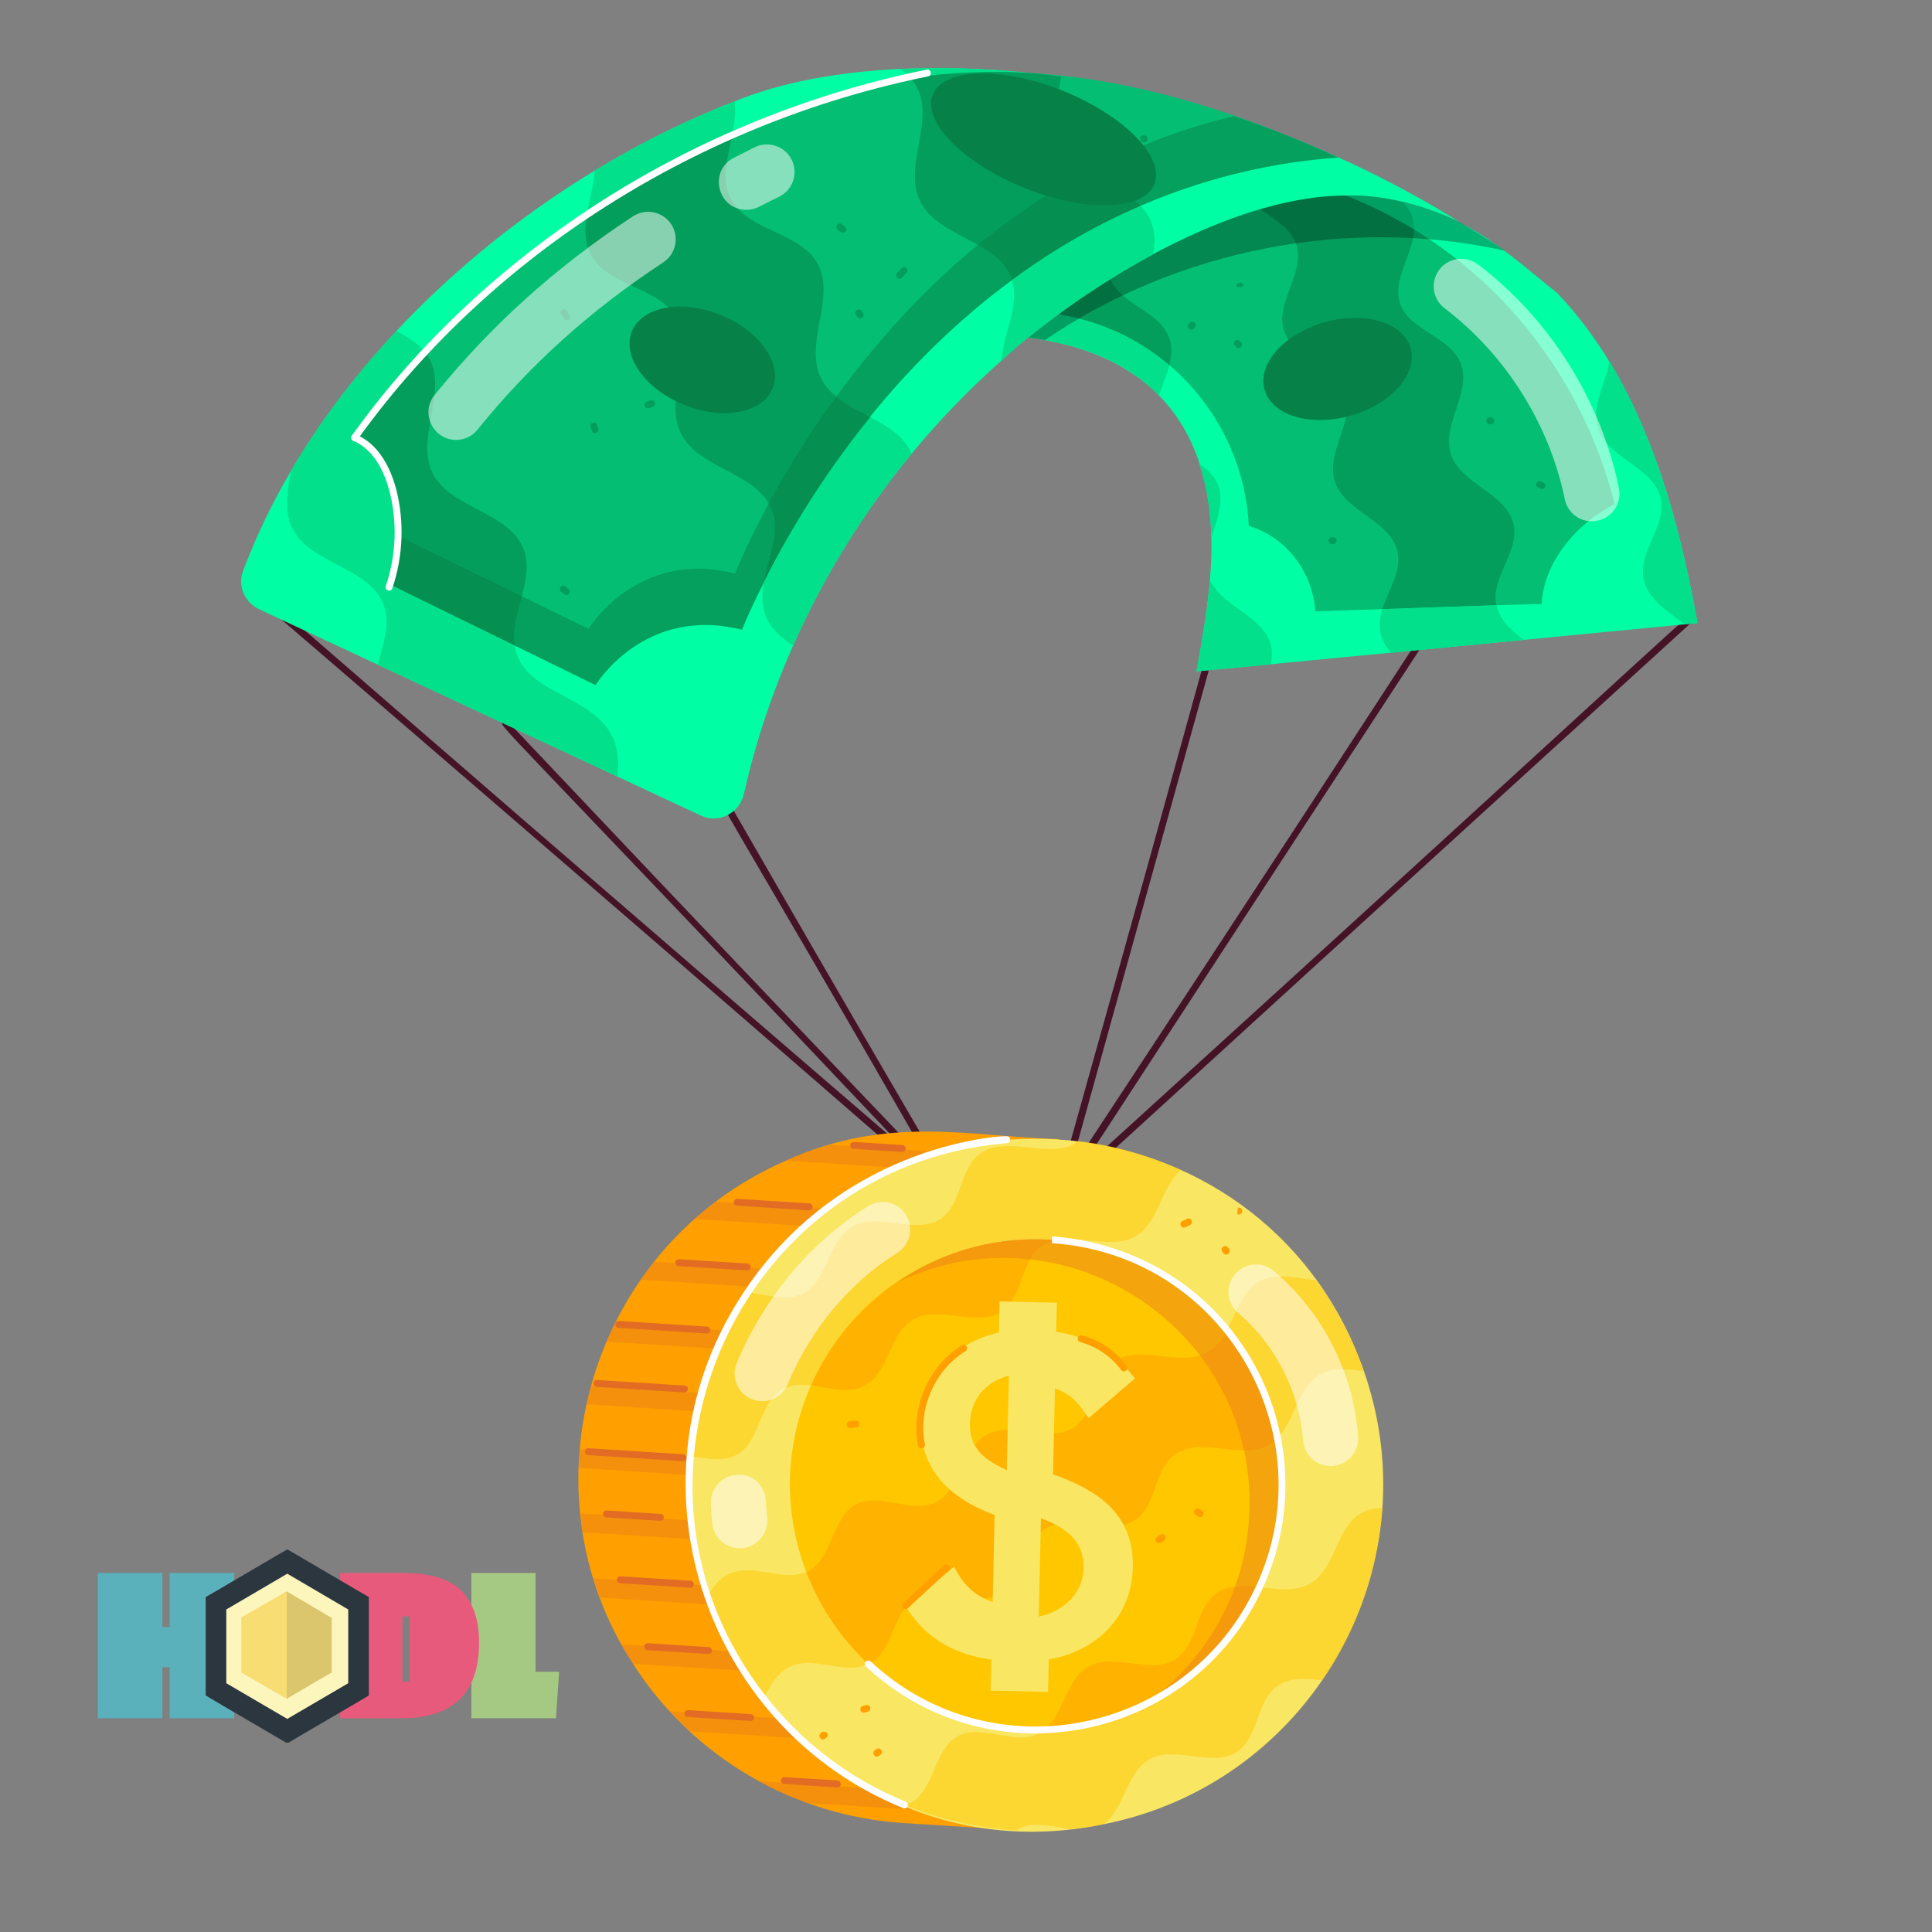<svg xmlns="http://www.w3.org/2000/svg" xmlns:xlink="http://www.w3.org/1999/xlink" width="100" zoomAndPan="magnify" viewBox="0 0 75 75" height="100" preserveAspectRatio="xMidYMid meet" version="1.0"><rect x="0" y="0" width="75" height="75" fill="#808080" stroke="none"/><defs><clipPath id="e28a4e1609"><path d="M 3.75 61 L 10 61 L 10 67 L 3.75 67 Z M 3.75 61 " clip-rule="nonzero"/></clipPath><clipPath id="4d838b8b3d"><path d="M 18 61 L 21.75 61 L 21.75 67 L 18 67 Z M 18 61 " clip-rule="nonzero"/></clipPath><clipPath id="3bfc06bc4b"><path d="M 8 60.148 L 14 60.148 L 14 67.648 L 8 67.648 Z M 8 60.148 " clip-rule="nonzero"/></clipPath><clipPath id="d56ee7a9f7"><path d="M 3.75 60.148 L 19 60.148 L 19 67.648 L 3.75 67.648 Z M 3.75 60.148 " clip-rule="nonzero"/></clipPath></defs><path fill="#451326" d="M 9.508 22.832 C 9.453 22.785 9.445 22.699 9.496 22.645 C 9.672 22.445 7.938 21.207 36.426 45.719 C 27.73 30.586 27.914 31.289 28.145 31.152 C 28.207 31.117 28.289 31.137 28.328 31.203 C 37.496 47.133 37.191 46.305 37.023 46.445 C 36.824 46.602 37.629 47.004 9.508 22.832 Z M 9.508 22.832 " fill-opacity="1" fill-rule="nonzero"/><path fill="#451326" d="M 36.84 46.434 C 18.566 27.098 19.355 28.211 19.547 28.027 C 19.602 27.977 19.684 27.977 19.734 28.031 C 38.008 47.363 37.223 46.254 37.031 46.438 C 37.004 46.461 36.887 46.484 36.84 46.434 Z M 36.84 46.434 " fill-opacity="1" fill-rule="nonzero"/><path fill="#451326" d="M 41.066 46.465 C 40.902 46.367 40.68 47.641 46.656 25.996 C 46.703 25.82 46.961 25.902 46.914 26.066 L 41.391 45.941 C 67.18 22.5 65.613 23.676 65.785 23.871 C 65.836 23.922 65.832 24.008 65.777 24.059 C 40.215 47.355 41.215 46.559 41.066 46.465 Z M 41.066 46.465 " fill-opacity="1" fill-rule="nonzero"/><path fill="#451326" d="M 41.062 46.465 C 40.84 46.32 40.207 47.645 55.641 23.922 C 55.734 23.773 55.961 23.918 55.863 24.066 C 40.691 47.234 41.25 46.582 41.062 46.465 Z M 41.062 46.465 " fill-opacity="1" fill-rule="nonzero"/><path fill="#00ffa4" d="M 65.895 24.188 C 65.777 24.203 46.668 26.043 46.449 26.062 C 46.66 24.891 46.871 23.703 46.969 22.516 C 47.434 17.238 45.238 13.797 39.926 13.105 C 43.188 10.477 46.516 8.809 48.895 8.113 C 48.895 8.113 48.895 8.113 48.906 8.113 C 50.703 7.566 52.695 7.398 54.469 7.844 C 57.105 8.445 58.59 9.883 60.445 11.371 C 63.68 14.762 65.078 19.57 65.895 24.188 Z M 65.895 24.188 " fill-opacity="1" fill-rule="nonzero"/><path fill="#03e08b" d="M 45.395 14.18 C 45.293 14.574 45.113 14.957 44.992 15.352 C 43.617 13.926 41.734 13.34 39.926 13.105 C 40.305 12.797 40.688 12.488 41.094 12.203 C 42.668 12.449 44.184 13.133 45.395 14.18 Z M 45.395 14.18 " fill-opacity="1" fill-rule="nonzero"/><path fill="#03e08b" d="M 54.895 8.91 C 54.059 8.402 53.184 7.961 52.27 7.598 C 52.766 7.562 53.664 7.641 54.469 7.844 C 54.762 8.152 54.906 8.531 54.895 8.91 Z M 54.895 8.91 " fill-opacity="1" fill-rule="nonzero"/><path fill="#04bf73" d="M 62.684 19.574 C 61.211 20.309 59.922 21.82 59.848 23.449 C 58.301 23.473 53.594 23.66 51.062 23.73 C 50.953 22.207 49.941 20.855 48.477 20.414 C 48.289 16.391 45.262 12.848 41.094 12.203 C 43.84 10.156 46.82 8.719 48.895 8.113 C 48.895 8.113 48.895 8.113 48.906 8.113 C 50.008 7.777 51.137 7.582 52.27 7.598 C 57.609 9.723 61.34 14.25 62.684 19.574 Z M 62.684 19.574 " fill-opacity="1" fill-rule="nonzero"/><path fill="#049e5c" d="M 45.395 14.18 C 44.184 13.133 42.668 12.449 41.094 12.203 C 41.742 11.723 42.41 11.262 43.105 10.836 C 43.645 12.105 45.918 12.168 45.395 14.18 Z M 45.395 14.18 " fill-opacity="1" fill-rule="nonzero"/><path fill="#049e5c" d="M 58.078 23.418 C 58.078 23.438 58.086 23.473 58.098 23.496 C 56.633 23.539 55.145 23.594 53.664 23.648 C 53.887 22.906 54.418 22.191 54.254 21.43 C 53.988 20.199 52.18 19.871 51.812 18.672 C 51.562 17.859 52.082 17.012 52.25 16.188 C 52.645 14.137 50.312 14.227 49.848 12.84 C 49.488 11.754 50.664 10.605 50.328 9.508 C 50.117 8.871 49.477 8.512 48.906 8.113 C 50.008 7.777 51.137 7.582 52.27 7.598 C 53.184 7.961 54.059 8.402 54.895 8.91 C 54.871 9.859 54.043 10.848 54.348 11.773 C 54.707 12.836 56.305 13.059 56.707 14.109 C 57.137 15.234 55.969 16.461 56.316 17.605 C 56.684 18.805 58.492 19.133 58.758 20.363 C 58.98 21.398 57.91 22.371 58.078 23.418 Z M 58.078 23.418 " fill-opacity="1" fill-rule="nonzero"/><path fill="#00ffa4" d="M 10.062 23.652 C 9.5 23.391 9.215 22.746 9.434 22.168 C 12.508 13.965 20.422 7.074 28.512 3.938 C 32.191 2.418 37.277 2.438 41.191 2.98 C 46.617 3.738 51.945 5.691 56.656 8.613 C 55.402 8.012 54.051 7.637 52.629 7.59 C 48.102 7.418 42.09 11 38.879 13.996 C 33.691 18.586 30.266 24.645 28.879 30.816 C 28.711 31.57 27.906 31.988 27.207 31.66 C 24.137 30.223 9.863 23.562 10.062 23.652 Z M 10.062 23.652 " fill-opacity="1" fill-rule="nonzero"/><path fill="#03e08b" d="M 34.949 2.68 C 36.637 2.605 38.184 2.648 39.973 2.832 C 38.418 2.742 36.863 2.812 35.336 3.027 C 35.219 2.902 35.09 2.789 34.949 2.68 Z M 34.949 2.68 " fill-opacity="1" fill-rule="nonzero"/><path fill="#04bf73" d="M 13.754 16.977 C 19.023 9.949 27.441 4.156 35.336 3.027 C 39.793 2.402 44.922 2.914 51.957 6.113 C 41.973 6.809 34.102 13.73 29.648 22.605 C 29.645 22.617 29.645 22.617 29.645 22.629 C 29.074 23.75 28.801 24.449 28.801 24.449 C 25.008 23.477 23.117 26.598 23.117 26.598 C 23.008 26.543 14.605 22.426 15.137 22.688 C 16.598 18.688 13.754 16.977 13.754 16.977 Z M 13.754 16.977 " fill-opacity="1" fill-rule="nonzero"/><path fill="#049e5c" d="M 35.336 3.027 C 36.863 2.812 38.418 2.742 39.973 2.832 C 40.004 2.84 40.031 2.832 40.062 2.836 C 40.438 2.879 40.82 2.926 41.191 2.98 C 41.055 3.887 40.77 4.84 41.145 5.641 C 41.707 6.824 43.414 7.09 44.281 7.992 C 42.434 8.77 40.781 9.766 39.285 10.871 C 38.828 9.336 36.383 9.238 35.703 7.785 C 35.008 6.309 36.539 4.355 35.336 3.027 Z M 35.336 3.027 " fill-opacity="1" fill-rule="nonzero"/><path fill="#049e5c" d="M 28.453 5.113 C 28.281 6.004 27.969 6.926 28.363 7.695 C 28.996 8.984 31.027 8.973 31.73 10.215 C 32.465 11.527 31.219 13.289 31.855 14.645 C 32.215 15.41 33.023 15.793 33.793 16.195 C 31.785 18.672 30.434 21.043 29.648 22.605 C 29.812 21.668 30.297 20.695 29.969 19.809 C 29.414 18.32 27.09 18.23 26.414 16.789 C 25.766 15.43 27.023 13.672 26.277 12.355 C 25.355 10.73 22.262 11.27 22.785 8.32 C 24.73 6.973 26.648 5.922 28.453 5.113 Z M 28.453 5.113 " fill-opacity="1" fill-rule="nonzero"/><path fill="#049e5c" d="M 13.754 16.977 C 14.645 15.789 15.574 14.699 16.512 13.703 C 16.562 13.746 16.609 13.812 16.652 13.887 C 17.387 15.203 16.141 16.961 16.777 18.328 C 17.457 19.762 19.793 19.852 20.336 21.34 C 20.77 22.535 19.773 23.852 19.984 25.062 L 15.137 22.688 C 16.598 18.688 13.754 16.977 13.754 16.977 Z M 13.754 16.977 " fill-opacity="1" fill-rule="nonzero"/><path fill="#03e08b" d="M 39.285 10.871 C 40.781 9.766 42.434 8.77 44.281 7.992 C 44.805 8.543 44.895 9.137 44.762 9.895 C 42.504 11.082 40.234 12.734 38.879 13.996 C 38.934 12.961 39.602 11.871 39.285 10.871 Z M 39.285 10.871 " fill-opacity="1" fill-rule="nonzero"/><path fill="#03e08b" d="M 29.648 22.605 C 30.434 21.043 31.785 18.672 33.793 16.195 C 34.469 16.555 35.113 16.945 35.387 17.613 C 33.523 19.875 31.969 22.383 30.789 25.062 C 29.797 24.426 29.445 23.742 29.648 22.605 Z M 29.648 22.605 " fill-opacity="1" fill-rule="nonzero"/><path fill="#03e08b" d="M 23.086 6.625 C 24.844 5.555 26.676 4.648 28.512 3.938 C 28.57 4.316 28.523 4.711 28.453 5.113 C 26.648 5.922 24.73 6.973 22.785 8.32 C 22.875 7.75 23.059 7.172 23.086 6.625 Z M 23.086 6.625 " fill-opacity="1" fill-rule="nonzero"/><path fill="#03e08b" d="M 11.297 18.27 C 12.422 16.352 13.805 14.535 15.383 12.859 C 15.828 13.074 16.234 13.32 16.512 13.703 C 15.574 14.699 14.645 15.789 13.754 16.977 C 13.754 16.977 16.598 18.688 15.137 22.688 L 19.984 25.062 C 20.332 27.41 24.406 26.793 23.961 30.141 L 14.664 25.805 C 14.875 25.012 15.164 24.223 14.891 23.484 C 14.34 21.996 12 21.902 11.332 20.473 C 11.016 19.797 11.164 19.027 11.297 18.27 Z M 11.297 18.27 " fill-opacity="1" fill-rule="nonzero"/><path fill="#049e5c" d="M 34.824 10.594 L 34.996 10.414 C 35.121 10.285 35.312 10.469 35.191 10.598 L 35.02 10.777 C 34.898 10.906 34.703 10.719 34.824 10.594 Z M 34.824 10.594 " fill-opacity="1" fill-rule="nonzero"/><path fill="#049e5c" d="M 33.281 12.301 L 33.227 12.227 C 33.125 12.078 33.34 11.926 33.445 12.07 L 33.5 12.152 C 33.543 12.211 33.527 12.297 33.465 12.336 C 33.406 12.379 33.324 12.363 33.281 12.301 Z M 33.281 12.301 " fill-opacity="1" fill-rule="nonzero"/><path fill="#049e5c" d="M 32.645 9.012 L 32.52 8.918 C 32.379 8.812 32.539 8.598 32.68 8.703 L 32.801 8.793 C 32.863 8.836 32.875 8.922 32.832 8.98 C 32.793 9.039 32.711 9.055 32.645 9.012 Z M 32.645 9.012 " fill-opacity="1" fill-rule="nonzero"/><path fill="#049e5c" d="M 44.43 5.527 C 44.418 5.527 44.41 5.527 44.402 5.523 L 44.359 5.52 C 44.297 5.504 44.25 5.449 44.25 5.387 C 44.25 5.379 44.254 5.371 44.254 5.363 C 44.27 5.289 44.336 5.242 44.41 5.254 L 44.453 5.262 C 44.516 5.273 44.562 5.332 44.562 5.395 C 44.562 5.402 44.562 5.41 44.559 5.418 C 44.547 5.48 44.492 5.527 44.43 5.527 Z M 44.43 5.527 " fill-opacity="1" fill-rule="nonzero"/><path fill="#049e5c" d="M 25.117 15.586 L 25.262 15.543 C 25.445 15.5 25.5 15.746 25.34 15.797 L 25.191 15.844 C 25.012 15.883 24.949 15.637 25.117 15.586 Z M 25.117 15.586 " fill-opacity="1" fill-rule="nonzero"/><path fill="#049e5c" d="M 22.969 16.719 L 22.926 16.574 C 22.875 16.398 23.137 16.332 23.184 16.496 L 23.227 16.645 C 23.25 16.715 23.207 16.789 23.137 16.809 C 23.055 16.828 22.988 16.785 22.969 16.719 Z M 22.969 16.719 " fill-opacity="1" fill-rule="nonzero"/><path fill="#049e5c" d="M 21.891 12.371 L 21.781 12.211 C 21.68 12.066 21.902 11.91 22.004 12.059 L 22.113 12.219 C 22.156 12.281 22.141 12.363 22.078 12.406 C 22.02 12.445 21.934 12.434 21.891 12.371 Z M 21.891 12.371 " fill-opacity="1" fill-rule="nonzero"/><path fill="#049e5c" d="M 21.906 23.07 L 21.785 22.977 C 21.641 22.871 21.801 22.656 21.945 22.762 L 22.066 22.855 C 22.125 22.898 22.137 22.984 22.094 23.043 C 22.051 23.102 21.969 23.113 21.906 23.07 Z M 21.906 23.07 " fill-opacity="1" fill-rule="nonzero"/><path fill="#000000" d="M 58.418 9.734 C 52.332 8.379 45.699 9.688 40.57 13.199 C 40.355 13.16 40.141 13.133 39.926 13.105 C 43.199 10.469 48.16 7.555 52.27 7.598 C 53.309 7.527 55.066 7.836 56.73 8.66 C 57.605 9.191 58.051 9.484 58.418 9.734 Z M 58.418 9.734 " fill-opacity="0.29" fill-rule="nonzero"/><path fill="#068249" d="M 54.762 13.512 C 54.828 13.75 54.824 14.004 54.742 14.266 C 54.664 14.527 54.516 14.781 54.297 15.027 C 54.082 15.273 53.812 15.492 53.492 15.684 C 53.168 15.875 52.82 16.023 52.445 16.133 C 52.07 16.242 51.695 16.297 51.32 16.305 C 50.945 16.312 50.602 16.27 50.289 16.176 C 49.973 16.082 49.711 15.945 49.504 15.766 C 49.297 15.582 49.16 15.375 49.09 15.133 C 49.02 14.895 49.027 14.641 49.105 14.379 C 49.188 14.117 49.336 13.859 49.551 13.613 C 49.77 13.371 50.039 13.152 50.359 12.961 C 50.68 12.77 51.027 12.617 51.402 12.512 C 51.781 12.402 52.156 12.348 52.527 12.34 C 52.902 12.332 53.246 12.375 53.562 12.469 C 53.875 12.562 54.137 12.699 54.344 12.879 C 54.551 13.059 54.691 13.27 54.762 13.512 Z M 54.762 13.512 " fill-opacity="1" fill-rule="nonzero"/><path fill="#068249" d="M 27.973 12.223 C 28.336 12.371 28.664 12.555 28.965 12.781 C 29.262 13.004 29.508 13.25 29.695 13.52 C 29.887 13.785 30.008 14.055 30.059 14.324 C 30.109 14.594 30.09 14.844 29.996 15.078 C 29.902 15.309 29.742 15.504 29.516 15.66 C 29.289 15.816 29.016 15.926 28.695 15.988 C 28.371 16.047 28.023 16.055 27.652 16.008 C 27.281 15.961 26.914 15.863 26.555 15.715 C 26.191 15.57 25.859 15.383 25.562 15.16 C 25.262 14.934 25.02 14.691 24.828 14.422 C 24.637 14.156 24.516 13.887 24.465 13.617 C 24.414 13.348 24.434 13.094 24.527 12.863 C 24.625 12.633 24.781 12.438 25.008 12.281 C 25.234 12.121 25.508 12.012 25.832 11.953 C 26.156 11.895 26.5 11.887 26.871 11.934 C 27.242 11.98 27.609 12.078 27.973 12.223 Z M 27.973 12.223 " fill-opacity="1" fill-rule="nonzero"/><path fill="#068249" d="M 41.277 3.531 C 41.848 3.762 42.375 4.031 42.863 4.34 C 43.352 4.648 43.762 4.973 44.094 5.312 C 44.426 5.652 44.652 5.98 44.777 6.301 C 44.902 6.617 44.914 6.902 44.812 7.152 C 44.711 7.402 44.504 7.598 44.191 7.738 C 43.879 7.879 43.488 7.957 43.012 7.973 C 42.539 7.984 42.016 7.93 41.453 7.812 C 40.887 7.695 40.316 7.52 39.746 7.289 C 39.176 7.059 38.648 6.789 38.16 6.48 C 37.672 6.172 37.262 5.848 36.93 5.508 C 36.598 5.168 36.371 4.84 36.246 4.523 C 36.121 4.203 36.109 3.918 36.211 3.672 C 36.312 3.422 36.52 3.227 36.832 3.082 C 37.145 2.941 37.535 2.863 38.012 2.852 C 38.484 2.84 39.008 2.891 39.57 3.008 C 40.137 3.125 40.707 3.301 41.277 3.531 Z M 41.277 3.531 " fill-opacity="1" fill-rule="nonzero"/><path fill="#068249" d="M 51.957 6.117 C 41.887 6.828 34.082 13.793 29.645 22.609 C 29.645 22.621 29.645 22.621 29.645 22.629 C 29.074 23.75 28.805 24.445 28.805 24.445 C 25 23.48 23.117 26.594 23.117 26.594 C 23.012 26.543 14.605 22.43 15.141 22.691 C 15.395 22.004 15.512 21.383 15.539 20.84 C 15.648 20.895 23.324 24.645 22.844 24.41 C 22.844 24.41 24.738 21.297 28.531 22.262 C 28.531 22.262 28.809 21.566 29.371 20.449 C 29.371 20.438 29.371 20.438 29.383 20.426 C 30.16 18.859 31.516 16.488 33.531 14.012 C 37.293 9.332 42.074 5.902 47.895 4.508 C 49.293 4.984 50.652 5.516 51.957 6.117 Z M 51.957 6.117 " fill-opacity="0.5" fill-rule="nonzero"/><path fill="#ffffff" d="M 14.977 22.75 C 15.379 21.578 15.43 20.27 15.121 19.074 C 14.973 18.496 14.594 17.473 13.715 17.117 C 13.633 17.086 13.605 16.984 13.656 16.914 C 18.828 9.707 26.965 4.523 35.977 2.703 C 36.141 2.664 36.207 2.93 36.031 2.965 C 27.141 4.762 19.105 9.852 13.969 16.938 C 14.848 17.387 15.23 18.414 15.383 19.004 C 15.703 20.254 15.648 21.613 15.23 22.836 C 15.176 23.008 14.922 22.914 14.977 22.75 Z M 14.977 22.75 " fill-opacity="1" fill-rule="nonzero"/><path fill="#03e08b" d="M 46.547 17.996 C 47.738 18.816 47.414 19.668 47.023 20.887 C 47.035 20.266 46.902 19.023 46.547 17.996 Z M 46.547 17.996 " fill-opacity="1" fill-rule="nonzero"/><path fill="#03e08b" d="M 49.328 25.793 C 48.375 25.883 47.418 25.973 46.449 26.062 C 46.66 24.891 46.871 23.703 46.969 22.516 C 47.543 23.762 49.727 24.047 49.328 25.793 Z M 49.328 25.793 " fill-opacity="1" fill-rule="nonzero"/><path fill="#03e08b" d="M 59.145 24.836 C 57.426 25 55.719 25.172 54.008 25.344 C 53.531 24.82 53.469 24.289 53.664 23.648 C 55.145 23.594 56.633 23.539 58.098 23.496 C 58.219 24.066 58.652 24.461 59.145 24.836 Z M 59.145 24.836 " fill-opacity="1" fill-rule="nonzero"/><path fill="#03e08b" d="M 65.895 24.188 C 65.727 24.207 65.566 24.215 65.395 24.234 C 64.715 23.707 63.922 23.246 63.793 22.414 C 63.625 21.367 64.695 20.395 64.473 19.359 C 64.207 18.129 62.387 17.801 62.02 16.602 C 61.766 15.766 62.336 14.875 62.48 14.027 C 64.301 17.031 65.289 20.762 65.895 24.188 Z M 65.895 24.188 " fill-opacity="1" fill-rule="nonzero"/><path fill="#049e5c" d="M 46.148 12.57 L 46.195 12.527 C 46.32 12.402 46.508 12.59 46.383 12.719 L 46.332 12.766 C 46.207 12.887 46.016 12.695 46.148 12.57 Z M 46.148 12.57 " fill-opacity="1" fill-rule="nonzero"/><path fill="#049e5c" d="M 48.137 11.145 L 48.004 11.137 L 48.004 11.09 C 48.012 11.016 48.086 10.973 48.148 10.965 C 48.223 10.969 48.277 11.035 48.273 11.109 L 48.137 11.098 L 48.27 11.125 Z M 48.137 11.145 " fill-opacity="1" fill-rule="nonzero"/><path fill="#049e5c" d="M 47.984 13.473 L 47.938 13.422 C 47.816 13.297 48.008 13.109 48.133 13.238 L 48.18 13.289 C 48.23 13.344 48.227 13.426 48.172 13.477 C 48.121 13.527 48.035 13.527 47.984 13.473 Z M 47.984 13.473 " fill-opacity="1" fill-rule="nonzero"/><path fill="#049e5c" d="M 51.75 21.117 C 51.734 21.117 51.715 21.117 51.695 21.117 C 51.527 21.105 51.527 20.852 51.715 20.852 L 51.75 20.852 C 51.824 20.852 51.887 20.91 51.887 20.984 C 51.887 21.059 51.824 21.117 51.75 21.117 Z M 51.75 21.117 " fill-opacity="1" fill-rule="nonzero"/><path fill="#049e5c" d="M 55.828 20.867 L 55.688 20.766 C 55.547 20.668 55.688 20.445 55.84 20.547 L 55.98 20.645 C 56.043 20.688 56.059 20.77 56.016 20.832 C 55.973 20.891 55.891 20.906 55.828 20.867 Z M 55.828 20.867 " fill-opacity="1" fill-rule="nonzero"/><path fill="#049e5c" d="M 57.875 16.469 C 57.855 16.469 57.836 16.469 57.816 16.465 C 57.645 16.453 57.652 16.199 57.824 16.199 C 57.828 16.199 57.832 16.199 57.836 16.199 L 57.875 16.199 C 57.949 16.199 58.008 16.258 58.008 16.332 C 58.008 16.406 57.949 16.469 57.875 16.469 Z M 57.875 16.469 " fill-opacity="1" fill-rule="nonzero"/><path fill="#049e5c" d="M 59.797 18.973 L 59.703 18.926 C 59.547 18.844 59.672 18.609 59.828 18.688 L 59.922 18.738 C 59.988 18.773 60.012 18.855 59.977 18.918 C 59.941 18.984 59.863 19.008 59.797 18.973 Z M 59.797 18.973 " fill-opacity="1" fill-rule="nonzero"/><path fill="#ff9f00" d="M 24.574 64.586 C 26.898 68.23 30.836 70.5 35.062 70.77 L 39.363 71.043 L 41.082 44.219 C 37.688 44.129 34.48 43.254 30.504 45.059 C 22.836 48.406 20.176 57.875 24.574 64.586 Z M 24.574 64.586 " fill-opacity="1" fill-rule="nonzero"/><path fill="#ea8318" d="M 36.004 44.684 L 32.203 44.441 C 31.621 44.605 31.051 44.809 30.504 45.055 L 44.387 45.945 L 44.43 45.223 Z M 36.004 44.684 " fill-opacity="0.5" fill-rule="nonzero"/><path fill="#ea8318" d="M 26.973 47.32 L 44.227 48.422 L 44.273 47.703 L 27.793 46.648 C 27.512 46.863 27.234 47.082 26.973 47.32 Z M 26.973 47.32 " fill-opacity="0.5" fill-rule="nonzero"/><path fill="#ea8318" d="M 24.879 49.676 L 44.066 50.902 L 44.113 50.18 L 25.395 48.984 C 25.211 49.211 25.039 49.438 24.879 49.676 Z M 24.879 49.676 " fill-opacity="0.5" fill-rule="nonzero"/><path fill="#ea8318" d="M 23.539 52.078 L 43.906 53.379 L 43.953 52.66 L 23.867 51.375 C 23.75 51.605 23.641 51.844 23.539 52.078 Z M 23.539 52.078 " fill-opacity="0.5" fill-rule="nonzero"/><path fill="#ea8318" d="M 22.766 54.512 L 43.75 55.855 L 43.797 55.133 L 22.941 53.801 C 22.871 54.035 22.812 54.273 22.766 54.512 Z M 22.766 54.512 " fill-opacity="0.5" fill-rule="nonzero"/><path fill="#ea8318" d="M 22.469 56.984 L 43.59 58.332 L 43.637 57.613 L 22.508 56.262 C 22.484 56.441 22.473 56.812 22.469 56.984 Z M 22.469 56.984 " fill-opacity="0.5" fill-rule="nonzero"/><path fill="#ea8318" d="M 22.539 58.754 C 22.555 58.996 22.586 59.242 22.633 59.48 L 43.43 60.812 L 43.477 60.09 Z M 22.539 58.754 " fill-opacity="0.5" fill-rule="nonzero"/><path fill="#ea8318" d="M 23.047 61.273 C 23.098 61.449 23.184 61.707 23.297 62.016 L 43.273 63.289 L 43.316 62.57 Z M 23.047 61.273 " fill-opacity="0.5" fill-rule="nonzero"/><path fill="#ea8318" d="M 24.121 63.828 C 24.262 64.086 24.414 64.336 24.578 64.586 L 43.113 65.77 L 43.16 65.043 Z M 24.121 63.828 " fill-opacity="0.5" fill-rule="nonzero"/><path fill="#ea8318" d="M 26.004 66.434 C 26.348 66.824 26.668 67.102 26.773 67.207 L 42.953 68.242 L 43 67.52 Z M 26.004 66.434 " fill-opacity="0.5" fill-rule="nonzero"/><path fill="#ea8318" d="M 29.461 69.145 C 30.117 69.504 30.68 69.75 31.34 69.988 L 42.797 70.723 L 42.84 70 Z M 29.461 69.145 " fill-opacity="0.5" fill-rule="nonzero"/><path fill="#ff9f00" d="M 41.039 44.926 L 39.406 70.34 C 44.797 68.91 48.957 64.176 49.363 58.273 L 49.367 58.219 C 49.758 52.098 45.91 46.793 41.039 44.926 Z M 41.039 44.926 " fill-opacity="1" fill-rule="nonzero"/><path fill="#f9e662" d="M 42.809 70.824 C 50.797 69.266 55.641 60.969 52.949 53.23 C 49.309 42.758 35.195 40.953 29.023 50.172 C 22.379 60.082 31.156 73.207 42.809 70.824 Z M 42.809 70.824 " fill-opacity="1" fill-rule="nonzero"/><path fill="#ffc700" d="M 39.609 67.141 C 47.934 67.672 52.836 58.031 47.633 51.633 C 43.191 46.176 34.402 47.191 31.484 53.781 C 28.812 59.805 32.973 66.719 39.609 67.141 Z M 39.609 67.141 " fill-opacity="1" fill-rule="nonzero"/><path fill="#ff9f00" d="M 31.484 53.781 C 32.168 53.859 32.895 54.117 33.5 53.824 C 34.508 53.348 34.5 51.766 35.465 51.215 C 36.488 50.637 37.926 51.57 38.895 50.902 C 39.863 50.238 39.555 48.426 40.965 48.141 C 40.922 48.133 40.875 48.129 40.832 48.129 C 36.719 47.863 33.055 50.234 31.484 53.781 Z M 31.484 53.781 " fill-opacity="0.5" fill-rule="nonzero"/><path fill="#ff9f00" d="M 31.297 61.023 C 31.816 62.391 32.648 63.609 33.707 64.598 C 34.676 64.191 34.629 62.523 35.59 62.004 C 36.516 61.508 37.734 62.375 38.684 61.922 C 39.691 61.441 39.684 59.855 40.648 59.309 C 41.672 58.727 43.109 59.66 44.078 59 C 44.895 58.434 44.789 57.094 45.574 56.492 C 46.715 55.609 48.449 56.949 49.59 55.824 C 49.289 54.266 48.605 52.832 47.633 51.633 C 47.379 52.109 47.09 52.461 46.574 52.621 C 45.512 52.945 44.117 52.191 43.207 52.895 C 42.422 53.5 42.527 54.84 41.707 55.402 C 40.742 56.062 39.301 55.129 38.281 55.707 C 37.316 56.262 37.324 57.844 36.32 58.32 C 35.371 58.777 34.148 57.91 33.219 58.406 C 32.273 58.922 32.277 60.676 31.297 61.023 Z M 31.297 61.023 " fill-opacity="0.5" fill-rule="nonzero"/><path fill="#ff9f00" d="M 40.535 67.156 C 44.207 67.043 47.41 64.828 48.887 61.617 C 48.184 61.539 48.043 61.59 47.938 61.594 C 46.297 61.777 46.684 63.691 45.672 64.391 C 44.711 65.055 43.266 64.121 42.25 64.703 C 41.375 65.203 41.297 66.559 40.535 67.156 Z M 40.535 67.156 " fill-opacity="0.5" fill-rule="nonzero"/><path fill="#ea8318" d="M 48.488 58.969 C 48.293 62.016 46.68 64.641 44.328 66.234 C 47.34 64.797 49.512 61.812 49.742 58.242 C 50.254 50.254 41.281 45.328 34.82 49.785 C 41.324 46.641 48.957 51.652 48.488 58.969 Z M 48.488 58.969 " fill-opacity="0.5" fill-rule="nonzero"/><path fill="#ffc700" d="M 26.805 56.523 C 27.426 56.617 28.059 56.77 28.59 56.477 C 29.809 55.797 29.324 53.492 31.484 53.781 C 33.215 49.871 37.332 47.734 40.988 48.145 C 41.961 47.934 43.203 48.516 44.098 47.977 C 44.996 47.445 45.07 46.066 45.836 45.418 C 44.602 44.855 43.262 44.465 41.852 44.293 C 40.934 45.098 39.055 44.004 38.023 44.801 C 37.238 45.402 37.344 46.742 36.527 47.309 C 35.559 47.969 34.121 47.035 33.098 47.617 C 32.133 48.164 32.141 49.75 31.137 50.23 C 30.492 50.535 29.734 50.242 29.023 50.172 C 27.789 52.008 26.996 54.172 26.805 56.523 Z M 26.805 56.523 " fill-opacity="0.5" fill-rule="nonzero"/><path fill="#ffc700" d="M 27.473 61.961 C 27.957 63.406 28.695 64.742 29.625 65.926 C 29.906 65.441 30.172 64.934 30.656 64.703 C 31.59 64.246 32.789 65.043 33.707 64.598 C 32.648 63.609 31.816 62.391 31.297 61.023 C 30.383 61.422 29.203 60.66 28.289 61.105 C 27.926 61.281 27.688 61.602 27.473 61.961 Z M 27.473 61.961 " fill-opacity="0.5" fill-rule="nonzero"/><path fill="#ffc700" d="M 47.633 51.633 C 48.605 52.832 49.289 54.266 49.59 55.824 C 50.285 55.117 50.379 53.797 51.293 53.324 C 51.789 53.066 52.367 53.152 52.949 53.23 C 52.504 51.957 51.871 50.766 51.082 49.695 C 50.344 49.633 49.57 49.395 48.926 49.727 C 48.23 50.086 48.008 50.934 47.633 51.633 Z M 47.633 51.633 " fill-opacity="0.5" fill-rule="nonzero"/><path fill="#ffc700" d="M 35.109 70.066 C 37.344 70.988 39.359 71.035 39.473 71.055 C 39.941 70.641 41 70.934 41.527 71.004 C 41.961 70.969 42.387 70.91 42.809 70.824 C 43.656 70.262 43.703 68.816 44.617 68.297 C 45.633 67.723 47.078 68.656 48.039 67.988 C 48.855 67.43 48.758 66.09 49.543 65.48 C 50.039 65.102 50.68 65.148 51.332 65.223 C 52.652 63.309 53.484 61.031 53.656 58.547 C 51.816 58.539 52.082 60.75 50.879 61.465 C 50.305 61.805 49.586 61.688 48.887 61.617 C 47.41 64.828 44.207 67.043 40.535 67.156 C 39.578 67.93 38.191 66.859 37.188 67.398 C 36.168 67.945 36.289 69.781 35.109 70.066 Z M 35.109 70.066 " fill-opacity="0.5" fill-rule="nonzero"/><path fill="#ffffff" d="M 33.617 64.695 C 33.484 64.57 33.676 64.383 33.801 64.5 C 38.512 68.887 46.109 67.332 48.766 61.562 C 51.504 55.641 47.473 48.703 40.844 48.262 L 40.832 48.129 L 40.84 47.992 C 47.949 48.566 51.746 55.766 49.008 61.672 C 46.281 67.602 38.465 69.211 33.617 64.695 Z M 33.617 64.695 " fill-opacity="1" fill-rule="nonzero"/><path fill="#ffffff" d="M 35.062 70.191 C 27.27 67.027 24.055 57.336 28.914 50.098 C 32.832 44.242 39.188 44.074 39.082 44.109 C 39.25 44.109 39.262 44.363 39.094 44.375 C 28.5 45.258 23.23 57.582 29.73 65.844 C 31.156 67.664 33.035 69.082 35.16 69.941 C 35.23 69.973 35.262 70.051 35.234 70.117 C 35.207 70.184 35.137 70.219 35.062 70.191 Z M 35.062 70.191 " fill-opacity="1" fill-rule="nonzero"/><path fill="#e26c24" d="M 27.438 51.766 C 26.402 51.699 23.852 51.535 24.008 51.547 C 23.84 51.535 23.84 51.281 24.027 51.277 L 27.445 51.5 C 27.52 51.504 27.574 51.566 27.57 51.641 C 27.566 51.711 27.508 51.766 27.438 51.766 Z M 27.438 51.766 " fill-opacity="1" fill-rule="nonzero"/><path fill="#e26c24" d="M 26.516 56.723 C 25.27 56.641 22.672 56.477 22.832 56.488 C 22.66 56.477 22.668 56.219 22.84 56.219 C 24.086 56.301 26.684 56.465 26.523 56.453 C 26.598 56.461 26.652 56.523 26.648 56.598 C 26.645 56.668 26.586 56.723 26.516 56.723 Z M 26.516 56.723 " fill-opacity="1" fill-rule="nonzero"/><path fill="#e26c24" d="M 26.801 61.633 C 26.797 61.633 26.797 61.633 26.793 61.633 L 24.066 61.461 C 23.902 61.449 23.895 61.203 24.086 61.191 L 26.809 61.367 C 26.98 61.379 26.973 61.633 26.801 61.633 Z M 26.801 61.633 " fill-opacity="1" fill-rule="nonzero"/><path fill="#e26c24" d="M 27.504 64.207 C 27.5 64.207 27.496 64.207 27.496 64.207 L 25.137 64.059 C 24.969 64.047 24.965 63.793 25.152 63.789 L 27.512 63.941 C 27.586 63.945 27.641 64.008 27.637 64.082 C 27.633 64.152 27.574 64.207 27.504 64.207 Z M 27.504 64.207 " fill-opacity="1" fill-rule="nonzero"/><path fill="#e26c24" d="M 29.137 66.809 C 29.023 66.801 26.535 66.645 26.695 66.652 C 26.523 66.641 26.527 66.387 26.711 66.387 L 29.145 66.543 C 29.219 66.547 29.277 66.609 29.27 66.684 C 29.266 66.754 29.207 66.809 29.137 66.809 Z M 29.137 66.809 " fill-opacity="1" fill-rule="nonzero"/><path fill="#e26c24" d="M 31.41 46.984 C 30.941 46.953 28.453 46.793 28.613 46.805 C 28.449 46.793 28.438 46.547 28.629 46.539 L 31.418 46.715 C 31.492 46.723 31.547 46.785 31.543 46.859 C 31.539 46.93 31.48 46.984 31.41 46.984 Z M 31.41 46.984 " fill-opacity="1" fill-rule="nonzero"/><path fill="#e26c24" d="M 35.023 44.719 C 34.781 44.703 33.02 44.59 33.133 44.598 C 32.969 44.586 32.949 44.348 33.148 44.332 L 35.031 44.449 C 35.105 44.457 35.16 44.52 35.156 44.594 C 35.152 44.664 35.094 44.719 35.023 44.719 Z M 35.023 44.719 " fill-opacity="1" fill-rule="nonzero"/><path fill="#e26c24" d="M 32.508 69.387 C 32.504 69.387 32.504 69.387 32.5 69.387 L 30.441 69.254 C 30.277 69.242 30.266 69 30.457 68.988 L 32.516 69.117 C 32.59 69.125 32.645 69.188 32.641 69.262 C 32.637 69.332 32.578 69.387 32.508 69.387 Z M 32.508 69.387 " fill-opacity="1" fill-rule="nonzero"/><path fill="#e26c24" d="M 29.004 49.316 C 28.664 49.297 26.184 49.141 26.34 49.148 C 26.172 49.137 26.176 48.879 26.359 48.883 L 29.016 49.051 C 29.09 49.055 29.145 49.121 29.141 49.191 C 29.133 49.266 29.074 49.316 29.004 49.316 Z M 29.004 49.316 " fill-opacity="1" fill-rule="nonzero"/><path fill="#e26c24" d="M 25.637 59.039 C 25.469 59.027 23.402 58.895 23.535 58.906 C 23.363 58.891 23.367 58.641 23.551 58.637 L 25.645 58.77 C 25.719 58.777 25.773 58.84 25.77 58.914 C 25.766 58.984 25.707 59.039 25.637 59.039 Z M 25.637 59.039 " fill-opacity="1" fill-rule="nonzero"/><path fill="#e26c24" d="M 26.57 54.055 C 25.535 53.988 23.008 53.828 23.168 53.84 C 22.996 53.824 23 53.57 23.184 53.57 L 26.582 53.789 C 26.656 53.793 26.711 53.855 26.707 53.93 C 26.699 54 26.641 54.055 26.57 54.055 Z M 26.57 54.055 " fill-opacity="1" fill-rule="nonzero"/><path fill="#ffffff" d="M 27.648 59.141 C 27.621 58.879 27.602 58.621 27.594 58.359 C 27.574 57.77 28.035 57.273 28.629 57.254 C 29.227 57.191 29.715 57.691 29.734 58.281 C 29.746 58.5 29.758 58.715 29.781 58.926 C 29.84 59.516 29.41 60.039 28.824 60.098 C 28.199 60.152 27.707 59.707 27.648 59.141 Z M 27.648 59.141 " fill-opacity="0.52" fill-rule="nonzero"/><path fill="#ffffff" d="M 29.18 54.316 C 28.633 54.09 28.371 53.465 28.598 52.918 C 29.652 50.379 31.461 48.215 33.695 46.824 C 34.195 46.508 34.859 46.66 35.172 47.16 C 35.484 47.664 35.332 48.324 34.832 48.637 C 32.973 49.793 31.461 51.605 30.578 53.738 C 30.352 54.281 29.723 54.539 29.18 54.316 Z M 29.18 54.316 " fill-opacity="0.52" fill-rule="nonzero"/><path fill="#ffffff" d="M 50.586 55.922 C 50.449 54.039 49.508 52.188 48.066 50.969 C 47.617 50.59 47.559 49.914 47.941 49.465 C 48.324 49.012 49 48.957 49.453 49.34 C 51.352 50.945 52.543 53.289 52.723 55.77 C 52.766 56.355 52.32 56.867 51.73 56.91 C 51.16 56.957 50.629 56.523 50.586 55.922 Z M 50.586 55.922 " fill-opacity="0.52" fill-rule="nonzero"/><path fill="#f9e662" d="M 40.879 57.23 L 40.953 53.898 C 41.809 54.188 42.074 54.84 42.262 55.051 L 44.062 53.508 C 43.902 53.375 43.094 52.02 41 51.699 L 41.027 50.57 L 38.801 50.52 L 38.777 51.73 C 37.055 52.102 35.785 53.441 35.746 55.188 C 35.703 56.883 36.672 58.098 38.609 58.812 L 38.535 62.195 C 37.426 61.805 37.184 61.008 37.031 60.824 L 35.168 62.387 C 35.316 62.523 36.043 64.105 38.484 64.426 L 38.453 65.629 L 40.684 65.68 L 40.715 64.418 C 42.566 64.098 43.934 62.773 43.977 60.852 C 44.023 58.652 42.457 57.805 40.879 57.23 Z M 40.324 62.754 L 40.41 58.938 C 41.309 59.273 42.094 59.781 42.066 60.875 C 42.043 61.836 41.301 62.559 40.324 62.754 Z M 39.164 53.402 L 39.082 57.07 C 38.25 56.684 37.633 56.258 37.652 55.262 C 37.676 54.316 38.25 53.645 39.164 53.402 Z M 39.164 53.402 " fill-opacity="1" fill-rule="nonzero"/><path fill="#ff9f00" d="M 35.066 62.234 L 36.648 60.762 C 36.699 60.711 36.781 60.715 36.836 60.77 C 36.887 60.824 36.883 60.906 36.828 60.957 L 35.246 62.43 C 35.125 62.551 34.934 62.359 35.066 62.234 Z M 35.066 62.234 " fill-opacity="1" fill-rule="nonzero"/><path fill="#ff9f00" d="M 35.773 56.227 C 35.711 56.227 35.656 56.184 35.641 56.117 C 35.344 54.645 36.059 53.008 37.34 52.223 C 37.492 52.133 37.633 52.359 37.48 52.449 C 36.289 53.18 35.625 54.699 35.902 56.066 C 35.918 56.137 35.871 56.207 35.801 56.223 C 35.789 56.227 35.781 56.227 35.773 56.227 Z M 35.773 56.227 " fill-opacity="1" fill-rule="nonzero"/><path fill="#ff9f00" d="M 43.52 53.18 C 43.129 52.656 42.57 52.27 41.938 52.102 C 41.867 52.078 41.824 52.008 41.844 51.934 C 41.863 51.863 41.934 51.82 42.008 51.84 C 42.699 52.027 43.312 52.449 43.734 53.023 C 43.84 53.164 43.625 53.324 43.52 53.18 Z M 43.52 53.18 " fill-opacity="1" fill-rule="nonzero"/><path fill="#ff9f00" d="M 45.898 47.402 L 46.078 47.312 C 46.242 47.238 46.352 47.477 46.195 47.555 L 46.02 47.641 C 45.863 47.723 45.738 47.484 45.898 47.402 Z M 45.898 47.402 " fill-opacity="1" fill-rule="nonzero"/><path fill="#ff9f00" d="M 48.09 47.148 C 48.086 47.148 48.078 47.148 48.07 47.145 L 48.027 47.141 L 48.051 46.875 L 48.035 47.008 L 48.059 46.875 L 48.113 46.883 C 48.188 46.895 48.234 46.965 48.223 47.035 C 48.211 47.102 48.156 47.148 48.09 47.148 Z M 48.09 47.148 " fill-opacity="1" fill-rule="nonzero"/><path fill="#ff9f00" d="M 47.496 48.652 L 47.449 48.59 C 47.344 48.449 47.555 48.285 47.664 48.426 L 47.711 48.488 C 47.754 48.551 47.742 48.633 47.684 48.676 C 47.629 48.719 47.543 48.711 47.496 48.652 Z M 47.496 48.652 " fill-opacity="1" fill-rule="nonzero"/><path fill="#ff9f00" d="M 31.863 67.285 L 31.898 67.254 C 32.055 67.141 32.215 67.352 32.09 67.445 L 32.031 67.492 C 31.891 67.605 31.723 67.395 31.863 67.285 Z M 31.863 67.285 " fill-opacity="1" fill-rule="nonzero"/><path fill="#ff9f00" d="M 33.496 66.227 L 33.613 66.191 C 33.793 66.148 33.852 66.398 33.688 66.445 L 33.57 66.48 C 33.391 66.527 33.328 66.273 33.496 66.227 Z M 33.496 66.227 " fill-opacity="1" fill-rule="nonzero"/><path fill="#ff9f00" d="M 33.957 67.949 L 34.023 67.902 C 34.16 67.797 34.324 68.008 34.184 68.117 L 34.121 68.164 C 33.98 68.27 33.816 68.059 33.957 67.949 Z M 33.957 67.949 " fill-opacity="1" fill-rule="nonzero"/><path fill="#ff9f00" d="M 44.984 59.91 C 44.945 59.91 44.902 59.895 44.879 59.855 C 44.836 59.797 44.848 59.715 44.906 59.668 L 45.035 59.578 C 45.098 59.535 45.18 59.547 45.223 59.609 C 45.266 59.668 45.25 59.754 45.191 59.797 L 45.062 59.887 C 45.039 59.902 45.012 59.91 44.984 59.91 Z M 44.984 59.91 " fill-opacity="1" fill-rule="nonzero"/><path fill="#ff9f00" d="M 46.512 58.867 L 46.41 58.797 C 46.352 58.754 46.336 58.672 46.379 58.609 C 46.422 58.547 46.508 58.535 46.566 58.578 L 46.668 58.648 C 46.727 58.691 46.742 58.773 46.699 58.836 C 46.66 58.895 46.574 58.91 46.512 58.867 Z M 46.512 58.867 " fill-opacity="1" fill-rule="nonzero"/><path fill="#ff9f00" d="M 32.996 55.438 C 32.93 55.438 32.871 55.387 32.863 55.316 C 32.855 55.246 32.91 55.18 32.984 55.172 L 33.207 55.148 C 33.387 55.129 33.414 55.395 33.238 55.414 L 33.008 55.438 C 33.004 55.438 33 55.438 32.996 55.438 Z M 32.996 55.438 " fill-opacity="1" fill-rule="nonzero"/><path fill="#ffffff" d="M 28.977 8.145 C 27.852 8.145 27.492 6.633 28.488 6.125 C 28.758 5.988 29.027 5.852 29.301 5.715 C 29.828 5.457 30.473 5.676 30.734 6.203 C 30.996 6.734 30.777 7.375 30.246 7.637 C 29.984 7.762 29.723 7.895 29.465 8.027 C 29.309 8.105 29.141 8.145 28.977 8.145 Z M 28.977 8.145 " fill-opacity="0.52" fill-rule="nonzero"/><path fill="#ffffff" d="M 17.707 17.078 C 16.828 17.078 16.297 16.047 16.871 15.336 C 19.047 12.645 21.562 10.375 24.57 8.398 C 25.066 8.074 25.73 8.211 26.055 8.703 C 26.379 9.195 26.242 9.859 25.75 10.184 C 22.93 12.035 20.57 14.16 18.539 16.676 C 18.328 16.941 18.02 17.078 17.707 17.078 Z M 17.707 17.078 " fill-opacity="0.52" fill-rule="nonzero"/><path fill="#ffffff" d="M 60.746 19.383 C 60.152 16.469 58.449 13.766 56.078 11.965 C 55.609 11.609 55.52 10.938 55.875 10.469 C 56.234 9.996 56.906 9.906 57.379 10.266 C 60.156 12.375 62.148 15.539 62.848 18.953 C 62.965 19.531 62.59 20.098 62.012 20.215 C 61.422 20.336 60.863 19.953 60.746 19.383 Z M 60.746 19.383 " fill-opacity="0.52" fill-rule="nonzero"/><g clip-path="url(#e28a4e1609)"><path fill="#5ab1bb" d="M 9.094 66.703 L 6.586 66.703 L 6.586 64.723 L 6.305 64.723 L 6.305 66.703 L 3.797 66.703 L 3.797 61.062 L 6.305 61.062 L 6.305 63.16 L 6.586 63.16 L 6.586 61.062 L 9.094 61.062 Z M 9.094 66.703 " fill-opacity="1" fill-rule="nonzero"/></g><g clip-path="url(#4d838b8b3d)"><path fill="#a5c882" d="M 21.582 66.703 L 18.297 66.703 L 18.297 61.062 L 20.789 61.062 L 20.789 64.895 L 21.707 64.895 Z M 21.582 66.703 " fill-opacity="1" fill-rule="nonzero"/></g><path fill="#e75a7c" d="M 18.598 63.758 C 18.598 65.723 17.59 66.703 15.578 66.703 L 13.203 66.703 L 13.203 61.062 L 15.629 61.062 C 16.707 61.062 17.469 61.297 17.918 61.762 C 18.371 62.223 18.598 62.887 18.598 63.758 Z M 15.902 65.277 L 15.902 62.75 L 15.621 62.75 L 15.621 65.277 Z M 15.902 65.277 " fill-opacity="1" fill-rule="nonzero"/><g clip-path="url(#3bfc06bc4b)"><path fill="#fcf6bd" d="M 8.574 62.113 L 8.371 62.23 L 8.371 65.559 L 8.574 65.68 L 10.934 67.059 L 11.133 67.176 L 11.328 67.059 L 13.688 65.68 L 13.891 65.559 L 13.891 62.23 L 13.688 62.113 L 11.328 60.73 L 11.133 60.617 L 10.934 60.73 Z M 8.574 62.113 " fill-opacity="1" fill-rule="nonzero"/></g><g clip-path="url(#d56ee7a9f7)"><path stroke-linecap="butt" transform="matrix(0.1, 0, 0, 0.103, 3.185, 60.139)" fill="none" stroke-linejoin="miter" d="M 54.036 19.244 L 52 20.386 L 52 52.824 L 54.036 54.005 L 77.693 67.444 L 79.69 68.587 L 81.648 67.444 L 105.305 54.005 L 107.341 52.824 L 107.341 20.386 L 105.305 19.244 L 81.648 5.766 L 79.69 4.662 L 77.693 5.766 Z M 54.036 19.244 " stroke="#2c363f" stroke-width="8" stroke-opacity="1" stroke-miterlimit="4"/></g><path fill="#dbc66e" d="M 11.133 61.781 L 9.383 62.805 L 9.383 64.922 L 11.133 65.945 L 12.879 64.922 L 12.879 62.805 Z M 11.133 61.781 " fill-opacity="1" fill-rule="nonzero"/><path fill="#f7dd72" d="M 11.133 61.781 L 9.371 62.785 L 9.371 64.922 L 11.133 65.945 Z M 11.133 61.781 " fill-opacity="1" fill-rule="nonzero"/></svg>